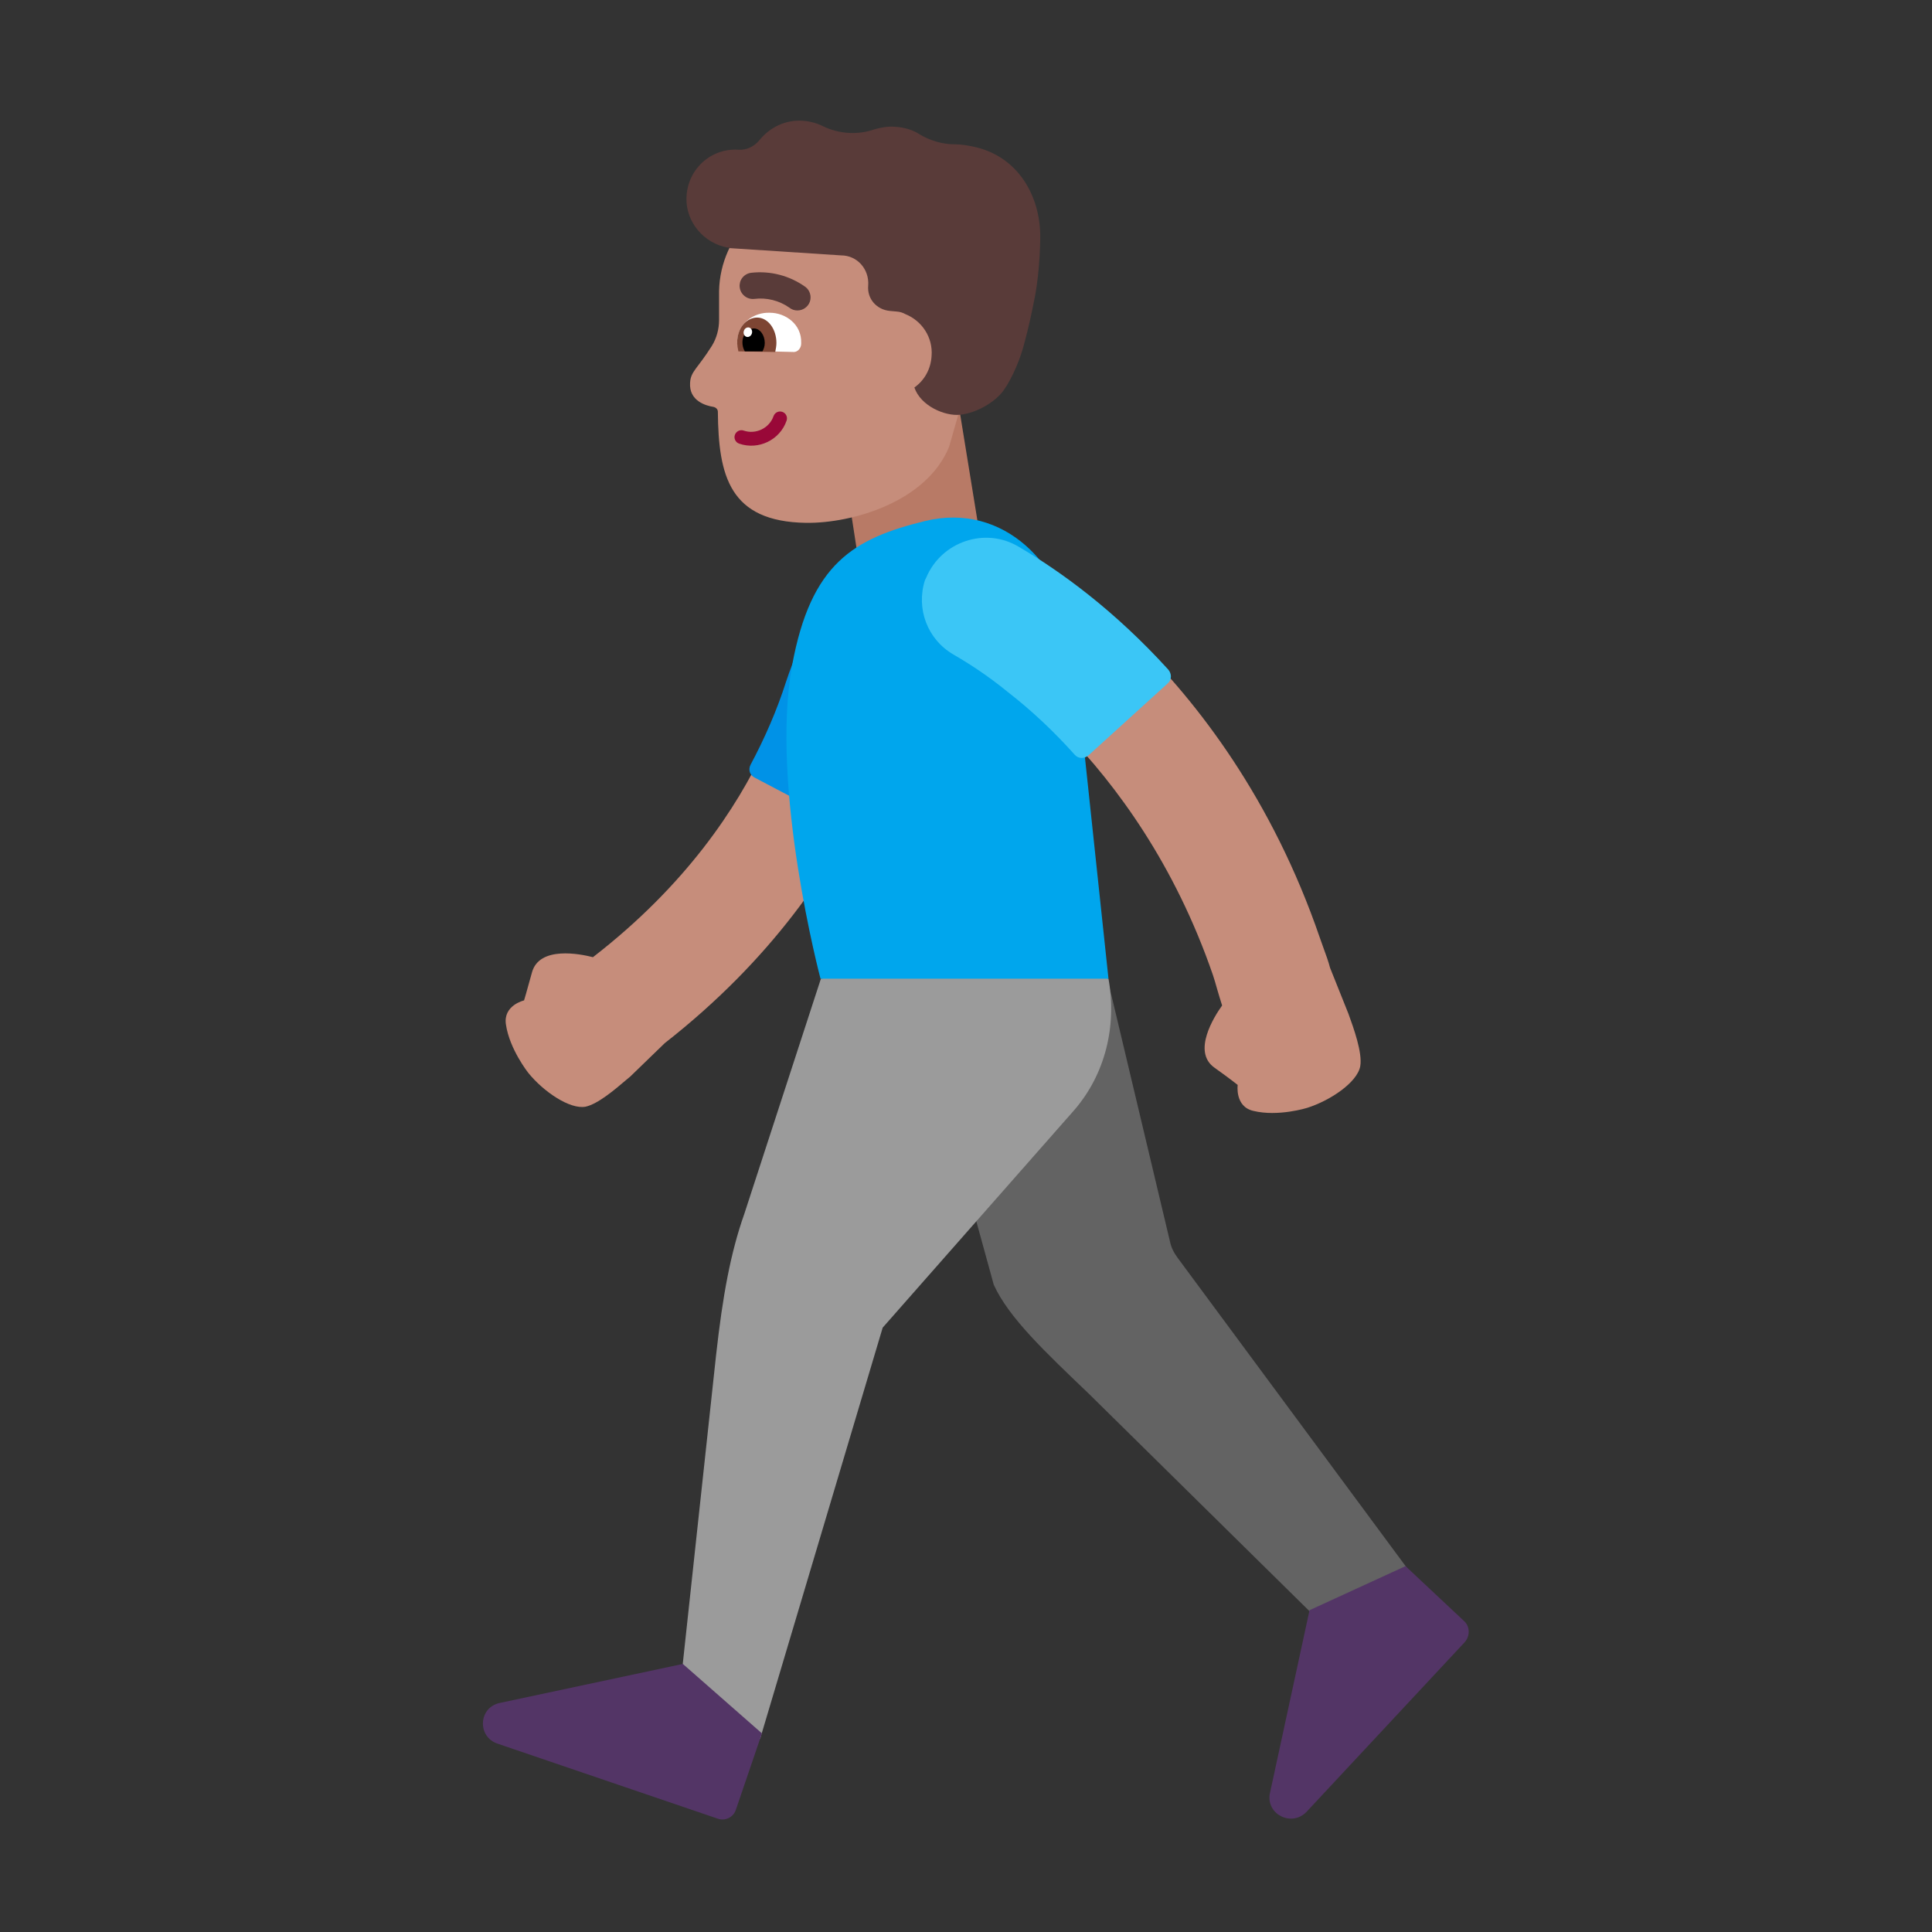 <svg width="1024" height="1024" viewBox="0 0 32 32" fill="none" xmlns="http://www.w3.org/2000/svg">
<rect x="0" y="0" width="32" height="32" fill="#333333" stroke="none"/>
<path d="M14.42 12.88L15.37 12.95C16.89 13 17.9 13.81 18.12 15.27L19.38 20.57C19.4 20.67 19.45 20.76 19.51 20.84L23.54 26.29L22.17 27.16L18.04 23.09C17.32 22.4 16.71 21.83 16.46 21.28L15.28 16.99L14.42 12.88Z" fill="#636363"/>
<path d="M13.6 16.2L12.33 20.1C12.1 20.75 11.97 21.46 11.86 22.45L11.3 27.64L12.59 28.8L14.62 21.99L17.79 18.39C18.31 17.79 18.5 16.99 18.36 16.21L16.027 15.717L13.6 16.21V16.2Z" fill="#9B9B9B"/>
<path d="M24.25 26.85L23.28 25.94L21.69 26.67L21.03 29.72C20.98 30.06 21.4 30.26 21.64 30.01L24.26 27.2C24.35 27.1 24.35 26.94 24.25 26.85Z" fill="#533566"/>
<path d="M12.19 29.97L12.62 28.71L11.31 27.56L8.26 28.21C7.92 28.3 7.91 28.77 8.24 28.88L11.88 30.12C12.01 30.17 12.15 30.1 12.19 29.97Z" fill="#533566"/>
<path d="M20.242 16.654C20.212 16.561 20.184 16.466 20.158 16.377C20.135 16.295 20.113 16.218 20.09 16.15C18.825 12.478 16.22 10.914 15.952 10.754C15.938 10.745 15.93 10.74 15.93 10.74C15.47 10.49 15.29 9.93 15.53 9.47C15.77 9.01 16.34 8.83 16.79 9.07C16.93 9.14 20.28 10.93 21.86 15.53C21.879 15.585 21.899 15.64 21.918 15.693C21.962 15.812 22.003 15.926 22.03 16.03L22.33 16.78C22.332 16.786 22.334 16.792 22.337 16.798C22.418 17.023 22.569 17.436 22.53 17.66C22.48 17.93 22.03 18.23 21.65 18.35C21.65 18.35 21.17 18.5 20.76 18.4C20.45 18.33 20.5 17.97 20.5 17.97C20.5 17.97 20.39 17.88 20.11 17.68C19.747 17.416 20.106 16.844 20.242 16.654Z" fill="#C68D7B"/>
<path d="M15.042 10.937C15.094 10.427 14.724 9.97 14.214 9.918C13.707 9.866 13.253 10.233 13.198 10.74L13.197 10.752C13.195 10.766 13.191 10.791 13.185 10.826C13.173 10.898 13.151 11.01 13.114 11.157C13.039 11.451 12.904 11.881 12.666 12.392C12.209 13.372 11.367 14.658 9.821 15.854C9.615 15.801 8.929 15.661 8.81 16.11C8.72 16.44 8.68 16.57 8.68 16.57C8.68 16.57 8.33 16.65 8.38 16.97C8.44 17.38 8.75 17.77 8.75 17.77C9 18.08 9.44 18.38 9.7 18.33C9.902 18.286 10.182 18.049 10.368 17.89C10.394 17.869 10.418 17.848 10.44 17.83L11.01 17.278C12.782 15.892 13.785 14.379 14.346 13.176C14.639 12.547 14.812 12.005 14.911 11.613C14.961 11.416 14.993 11.256 15.012 11.141C15.022 11.083 15.029 11.036 15.034 11.002C15.036 10.984 15.038 10.97 15.04 10.959L15.041 10.944L15.042 10.939L15.042 10.937Z" fill="#C68D7B"/>
<path d="M15.89 6.78L16.21 8.75L14.19 9.1L13.88 7.09L15.89 6.78Z" fill="#B87A66"/>
<path d="M14.25 13.63C14.86 12.47 15.16 11.42 15.3 10.66C15.42 10.03 14.94 9.44 14.3 9.41H14.26C13.78 9.41 13.52 9.65 13.43 10.13C13.38 10.41 13.15 10.89 13.02 11.29C12.87 11.76 12.67 12.22 12.43 12.67C12.39 12.75 12.42 12.84 12.5 12.88L14.04 13.69C14.12 13.74 14.21 13.71 14.25 13.63Z" fill="#0092E7"/>
<path d="M15.32 8.63C14.14 8.92 13.43 9.33 13.12 11.02C12.75 13.04 13.59 16.21 13.59 16.21H18.36L17.76 10.57C17.63 9.37 16.63 8.31 15.32 8.63Z" fill="#00A6ED"/>
<path d="M19.35 11.09C18.45 10.1 17.56 9.46 16.88 9.06C16.32 8.72 15.59 8.97 15.34 9.57L15.32 9.61C15.17 10.08 15.36 10.59 15.79 10.84C16.05 10.99 16.36 11.19 16.69 11.46C17.09 11.77 17.46 12.12 17.8 12.5C17.86 12.57 17.96 12.57 18.03 12.51L19.34 11.32C19.41 11.26 19.41 11.16 19.35 11.09Z" fill="#3BC6F6"/>
<path d="M14.77 3.16L13.66 3.14C12.71 3.12 11.93 3.88 11.91 4.82V5.3C11.91 5.45 11.87 5.6 11.79 5.73C11.55 6.11 11.44 6.15 11.43 6.34C11.41 6.64 11.69 6.72 11.82 6.74C11.86 6.75 11.89 6.78 11.89 6.82C11.9 7.88 12.08 8.64 13.35 8.66C14.12 8.67 15.35 8.31 15.72 7.4L16.07 6.18L16.47 4.9C16.47 3.96 15.71 3.18 14.77 3.16Z" fill="#C68D7B"/>
<path d="M12.33 5.81C12.27 5.81 12.21 5.75 12.21 5.67V5.66C12.22 5.35 12.49 5.17 12.75 5.18C13.01 5.18 13.28 5.37 13.27 5.68V5.69C13.27 5.77 13.21 5.83 13.15 5.83L12.33 5.81Z" fill="white"/>
<path d="M12.23 5.82C12.22 5.77 12.21 5.72 12.21 5.67C12.21 5.44 12.36 5.26 12.54 5.26C12.72 5.26 12.86 5.45 12.86 5.68C12.86 5.73 12.85 5.78 12.84 5.83L12.23 5.82Z" fill="#7D4533"/>
<path d="M12.337 5.82C12.307 5.77 12.297 5.72 12.297 5.67C12.297 5.54 12.387 5.44 12.487 5.44C12.587 5.44 12.667 5.55 12.667 5.68C12.667 5.74 12.649 5.78 12.629 5.82H12.337Z" fill="black"/>
<path d="M12.454 5.522C12.466 5.479 12.446 5.436 12.409 5.425C12.372 5.415 12.332 5.44 12.32 5.483C12.307 5.525 12.328 5.568 12.365 5.579C12.402 5.59 12.442 5.564 12.454 5.522Z" fill="white"/>
<path d="M12.958 6.822C13.018 6.842 13.049 6.908 13.028 6.968C12.918 7.288 12.562 7.459 12.243 7.348C12.183 7.328 12.151 7.262 12.172 7.203C12.193 7.143 12.258 7.111 12.318 7.132C12.518 7.201 12.743 7.092 12.812 6.893C12.833 6.833 12.898 6.801 12.958 6.822Z" fill="#990838"/>
<path d="M13.209 5.142C13.159 5.143 13.112 5.126 13.073 5.095C12.905 4.977 12.697 4.925 12.492 4.951C12.435 4.957 12.378 4.94 12.333 4.904C12.288 4.868 12.258 4.816 12.252 4.759C12.248 4.731 12.251 4.702 12.258 4.674C12.266 4.647 12.279 4.621 12.297 4.599C12.315 4.576 12.337 4.558 12.362 4.544C12.387 4.53 12.415 4.521 12.444 4.518C12.762 4.482 13.084 4.567 13.344 4.755C13.379 4.783 13.405 4.821 13.417 4.865C13.43 4.908 13.428 4.954 13.414 4.997C13.399 5.039 13.371 5.076 13.334 5.102C13.297 5.128 13.254 5.142 13.209 5.142V5.142Z" fill="#593B39"/>
<path d="M16.17 2.44C16.87 2.61 17.23 3.25 17.23 3.92C17.23 3.92 17.23 4.46 17.14 4.92C17.09 5.18 17.03 5.45 16.97 5.67C16.91 5.92 16.77 6.26 16.62 6.47C16.48 6.66 16.18 6.84 15.9 6.87C15.654 6.895 15.25 6.727 15.145 6.418C15.309 6.302 15.417 6.117 15.43 5.895C15.454 5.588 15.27 5.314 14.998 5.204C14.954 5.179 14.904 5.163 14.85 5.16L14.74 5.15C14.52 5.13 14.36 4.95 14.38 4.73C14.4 4.46 14.2 4.23 13.93 4.23L12.09 4.11C12.08 4.1 12.06 4.1 12.05 4.1C11.66 4.03 11.36 3.68 11.37 3.28C11.38 2.81 11.77 2.45 12.23 2.48C12.37 2.49 12.5 2.42 12.58 2.32C12.75 2.11 13.01 1.98 13.3 2C13.42 2.01 13.53 2.04 13.63 2.09C13.9 2.22 14.21 2.24 14.49 2.14C14.6 2.11 14.71 2.09 14.83 2.1C14.98 2.11 15.12 2.15 15.24 2.23C15.41 2.33 15.61 2.39 15.81 2.39C15.93 2.39 16.04 2.41 16.17 2.44Z" fill="#593B39"/>
</svg>
